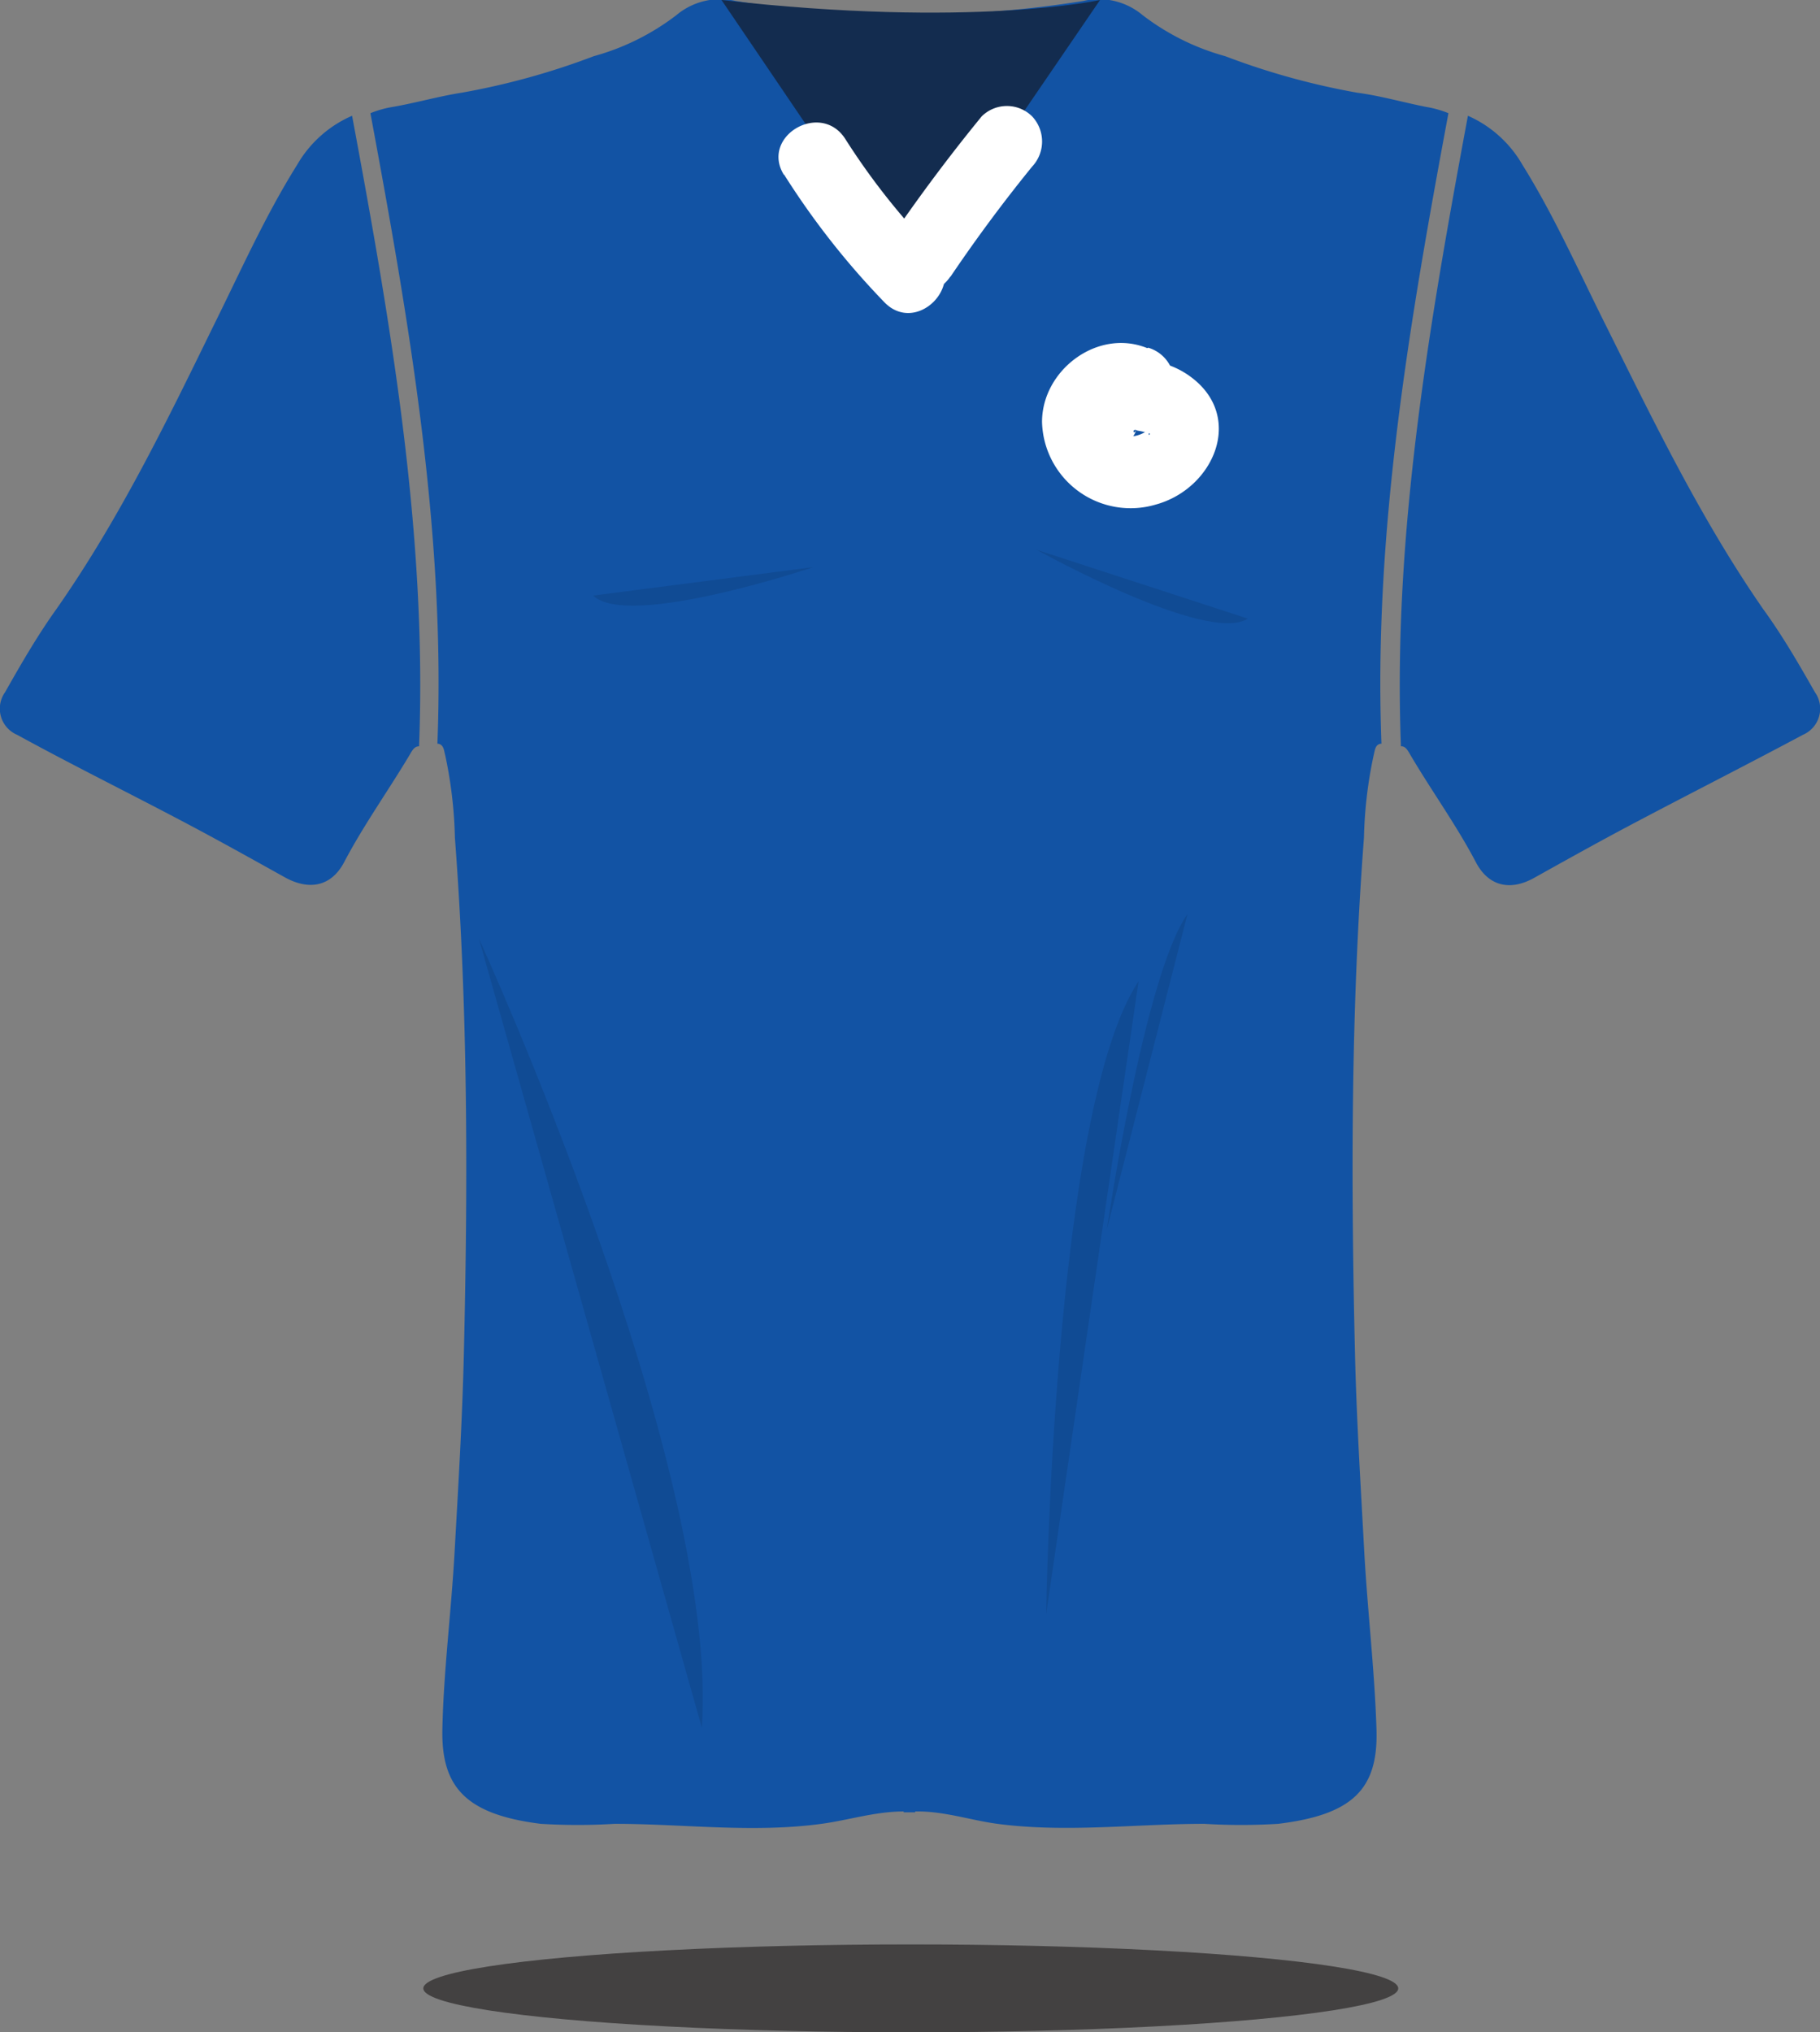 <svg xmlns="http://www.w3.org/2000/svg" viewBox="0 0 127.99 142.91"><rect x="0" y="0" width="127.99" height="142.91" fill="#808080" stroke="none"/><title>Chelsea</title><g id="Layer_1" data-name="Layer 1"><path d="M711.27,357.67a2,2,0,0,1-.84,3c-3.89,2.08-7.82,4.07-11.72,6.13-2.41,1.27-4.8,2.6-7.18,3.93-1.68.94-3.21.6-4.1-1.1-1.38-2.63-3.11-5-4.62-7.57-.16-.27-.32-.6-.65-.58-.58-14.88,2-29.74,4.71-44.34a8.26,8.26,0,0,1,3.84,3.46c2.27,3.64,4,7.58,5.93,11.42,3.37,6.78,6.68,13.59,11,19.82C709,353.71,710.14,355.69,711.27,357.67Z" transform="translate(-583.64 -309)" fill="#1253a4"/><path d="M648,436.38v.06l-.4,0-.41,0v-.06c-2,0-3.86.61-5.78.87-4.86.66-9.7,0-14.55,0a42.49,42.49,0,0,1-5.19,0c-5.28-.66-7-2.59-6.92-6.64s.63-8.32.86-12.5c.26-4.62.54-9.26.65-13.88.29-12.12.29-24.24-.63-36.34a30.68,30.68,0,0,0-.68-5.78c-.09-.32-.09-.73-.48-.81h-.07c.58-14.87-2-29.74-4.71-44.34a7.17,7.17,0,0,1,1.56-.44c1.62-.28,3.25-.75,4.85-1a51.32,51.32,0,0,0,9.3-2.57,16.9,16.9,0,0,0,5.8-2.88,4.8,4.8,0,0,1,4.19-1,77.33,77.33,0,0,0,24.42,0,4.8,4.8,0,0,1,4.19,1,16.89,16.89,0,0,0,5.8,2.88,51.21,51.21,0,0,0,9.29,2.57c1.6.21,3.23.68,4.85,1a7.17,7.17,0,0,1,1.56.44c-2.72,14.6-5.28,29.47-4.71,44.34h-.07c-.39.08-.39.48-.48.81a30.68,30.68,0,0,0-.68,5.78c-.92,12.1-.92,24.22-.63,36.34.11,4.62.4,9.25.65,13.88.23,4.17.73,8.33.86,12.5s-1.64,6-6.92,6.64a42.49,42.49,0,0,1-5.19,0c-4.85,0-9.69.64-14.55,0C651.9,437,650,436.34,648,436.38Z" transform="translate(-583.64 -309)" fill="#1253a4"/><path d="M608.4,317.14c2.72,14.6,5.29,29.47,4.71,44.34-.34,0-.49.31-.65.58-1.51,2.54-3.24,4.94-4.62,7.57-.89,1.69-2.42,2-4.1,1.1-2.39-1.33-4.77-2.66-7.18-3.93-3.9-2.06-7.83-4-11.72-6.13a2,2,0,0,1-.84-3c1.13-2,2.29-4,3.6-5.83,4.36-6.23,7.67-13,11-19.82,1.91-3.84,3.65-7.78,5.93-11.42A8.26,8.26,0,0,1,608.4,317.14Z" transform="translate(-583.64 -309)" fill="#1253a4"/><path d="M634.38,309l13.26,19.55L661,309S652,311,634.38,309Z" transform="translate(-583.64 -309)" fill="#132c4f"/><ellipse cx="64.05" cy="139.82" rx="34.28" ry="3.09" fill="#231f20" opacity="0.65"/><path d="M638.77,321.26a55.33,55.33,0,0,0,7.07,9c2.25,2.31,5.78-1.23,3.54-3.54a48.91,48.91,0,0,1-6.29-7.94c-1.72-2.71-6-.2-4.32,2.52Z" transform="translate(-583.64 -309)" fill="#fff"/><path d="M650.48,328.46q2.7-4,5.74-7.74a2.58,2.58,0,0,0,0-3.54,2.52,2.52,0,0,0-3.54,0q-3.46,4.23-6.53,8.75c-1.81,2.67,2.52,5.18,4.32,2.52Z" transform="translate(-583.64 -309)" fill="#fff"/><path d="M664.32,333.48c-3.49-1.42-7.4,1.55-7.4,5.19a6.23,6.23,0,0,0,8,5.81c4.09-1.12,6.28-6.19,2.43-9-2.86-2.1-7.39-1.39-8.54,2.23-1,3.07,3.85,4.39,4.82,1.33-.25.78-.46,0,0,.24a5.39,5.39,0,0,1,.68.15c.46,0-.11.42.23-.14s-.32.08-.23,0a2.26,2.26,0,0,1-1.25.41c-1.28-.08-1.48-2,0-1.42a2.52,2.52,0,0,0,3.08-1.75,2.56,2.56,0,0,0-1.75-3.08Z" transform="translate(-583.64 -309)" fill="#fff"/><path d="M617.32,375S634.25,412,633,430.5Z" transform="translate(-583.64 -309)" opacity="0.1"/><path d="M657.21,422.5s.5-35.5,6.5-44.5Z" transform="translate(-583.64 -309)" opacity="0.1"/><path d="M661.48,395.44s2.6-17.79,5.67-22.17Z" transform="translate(-583.64 -309)" opacity="0.1"/><path d="M656.54,347.66s12,6.69,14.85,4.84Z" transform="translate(-583.64 -309)" opacity="0.1"/><path d="M640.84,348.88s-13,4.38-15.49,2Z" transform="translate(-583.64 -309)" opacity="0.1"/></g></svg>
